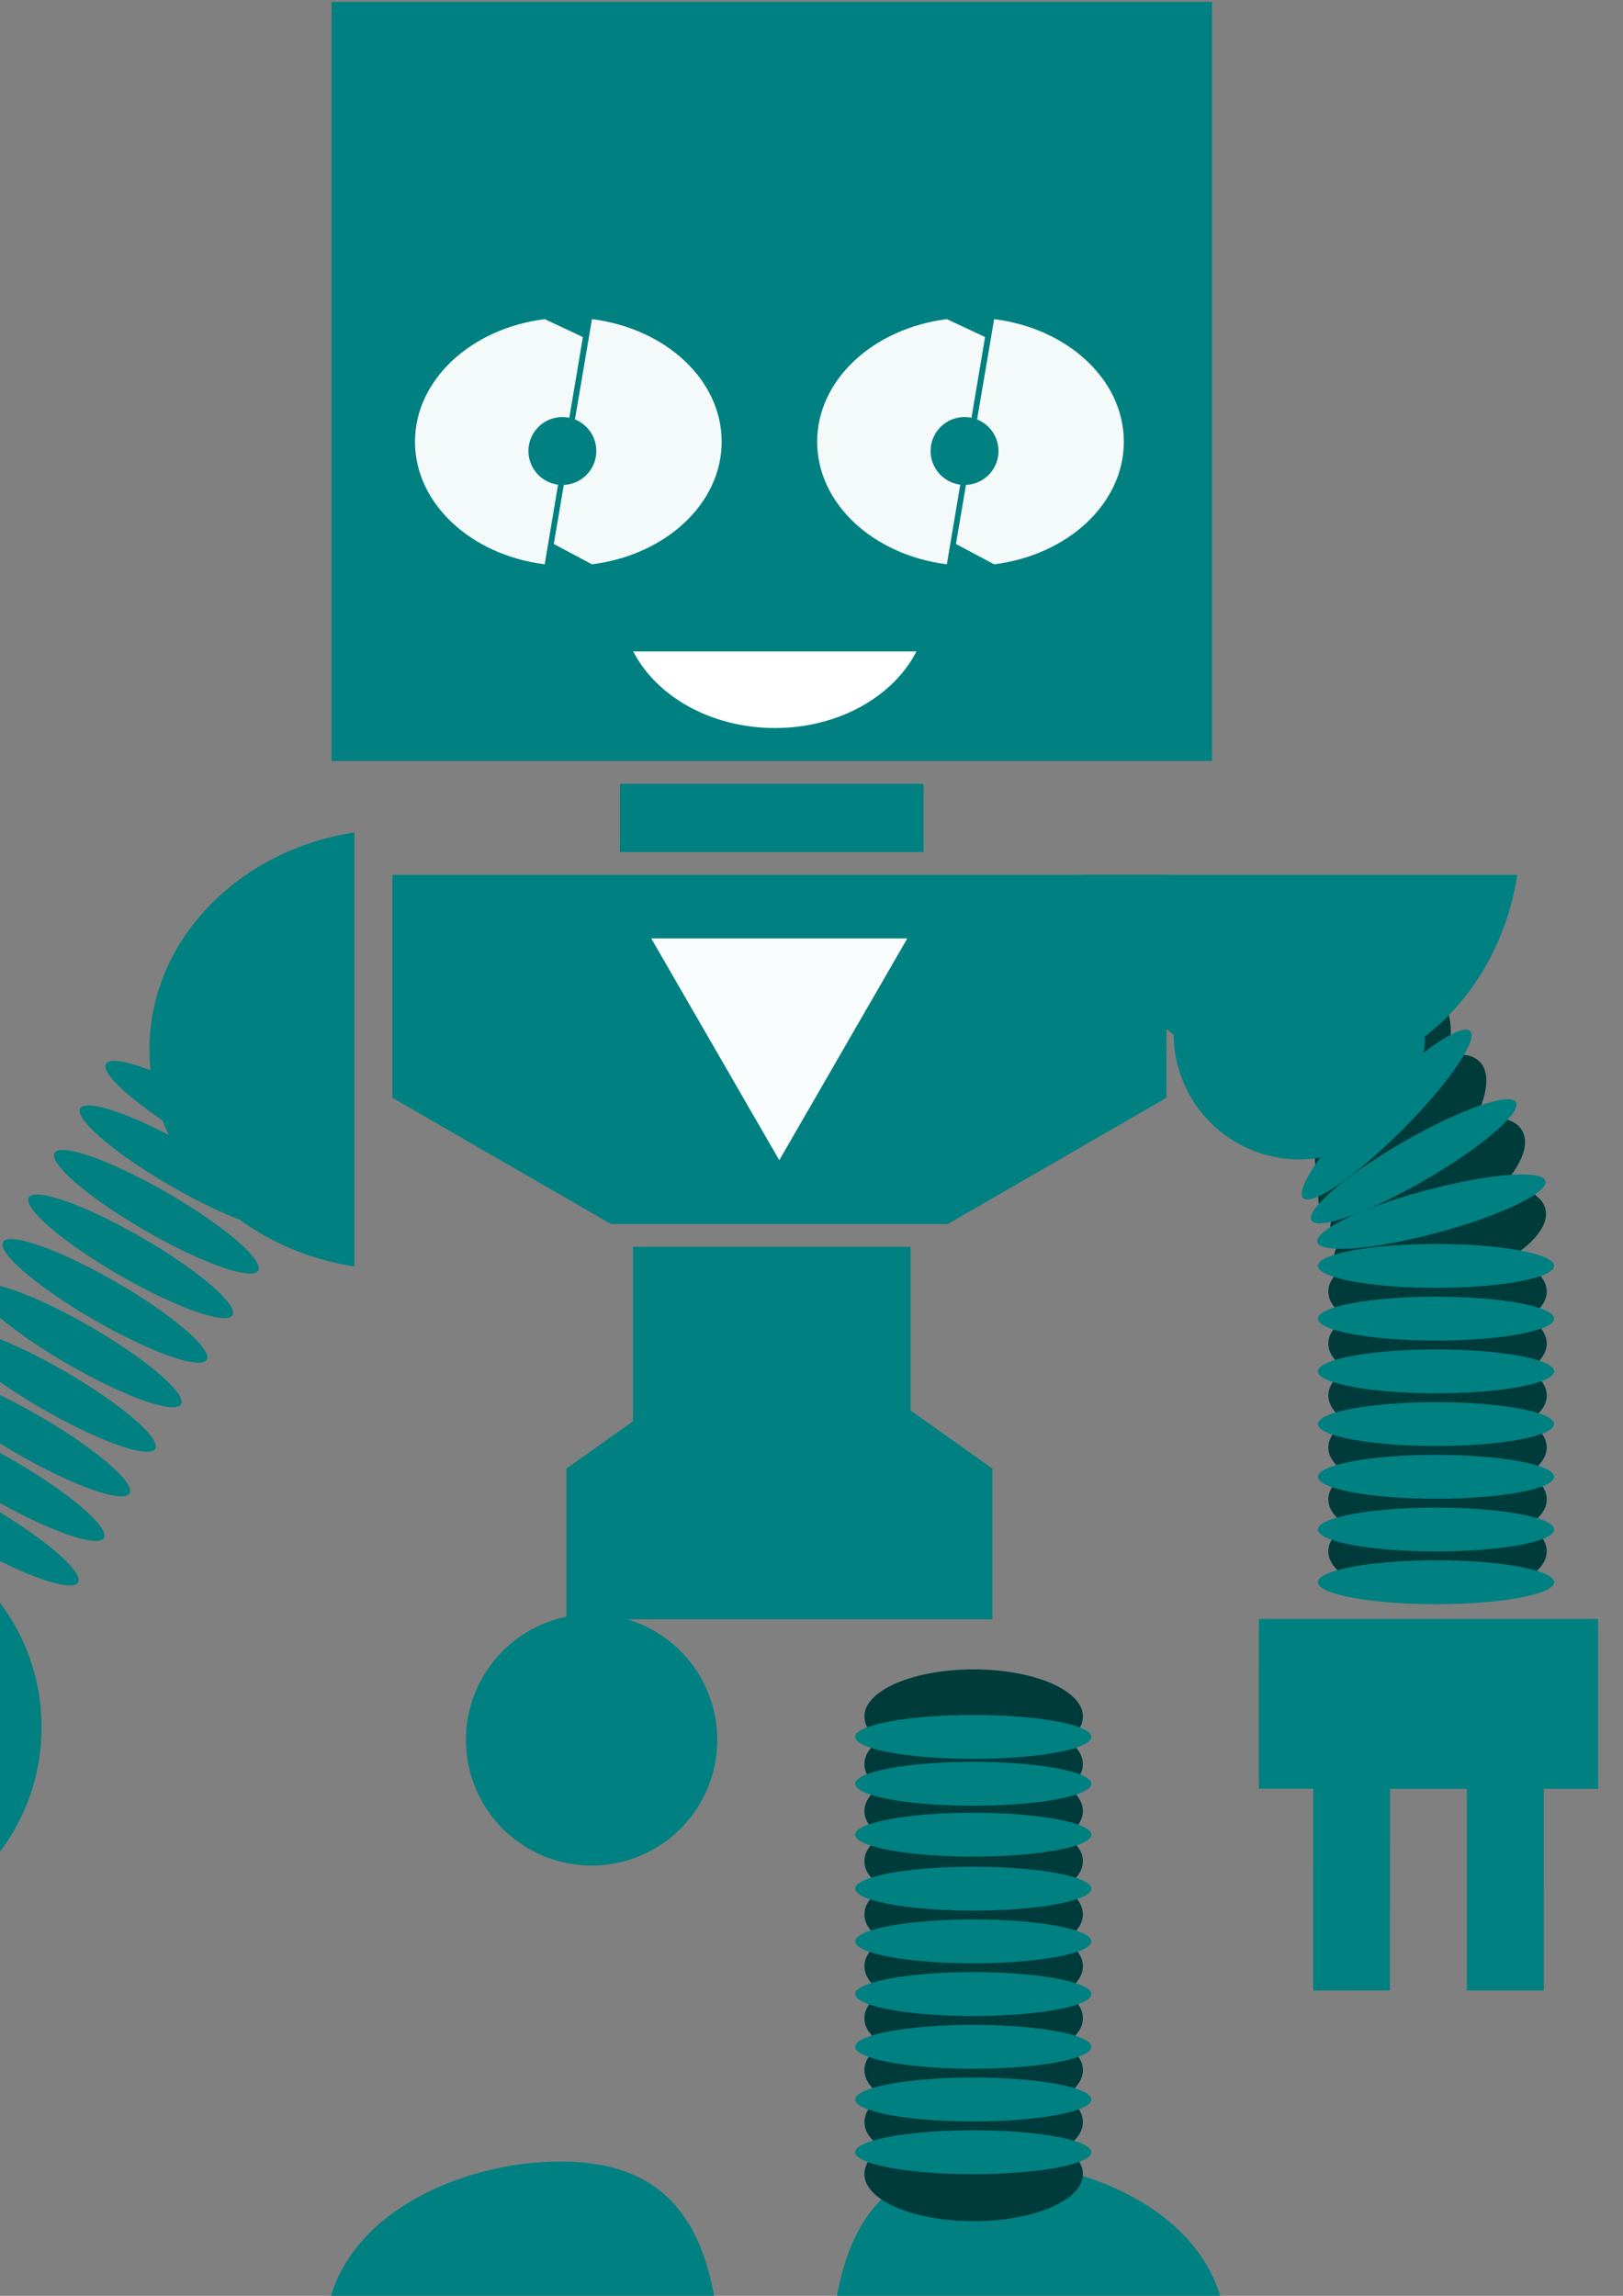 <?xml version="1.0" encoding="UTF-8" standalone="no"?>
<!-- Created with Inkscape (http://www.inkscape.org/) -->

<svg
   xmlns:dc="http://purl.org/dc/elements/1.1/"
   xmlns:cc="http://creativecommons.org/ns#"
   xmlns:rdf="http://www.w3.org/1999/02/22-rdf-syntax-ns#"
   xmlns:svg="http://www.w3.org/2000/svg"
   xmlns="http://www.w3.org/2000/svg"
   xmlns:xlink="http://www.w3.org/1999/xlink"
   xmlns:sodipodi="http://sodipodi.sourceforge.net/DTD/sodipodi-0.dtd"
   xmlns:inkscape="http://www.inkscape.org/namespaces/inkscape"
   width="210mm"
   height="297mm"
   id="svg2"
   version="1.1"
   inkscape:version="0.48.4 r9939"
   sodipodi:docname="robot-dos.svg">
  <rect width="100%" height="100%" fill="#808080" stroke="none"/>
  <defs
     id="defs4">
    <linearGradient
       id="linearGradient4276">
      <stop
         style="stop-color:#ffffff;stop-opacity:1;"
         offset="0"
         id="stop4278" />
      <stop
         style="stop-color:#008b8b;stop-opacity:0;"
         offset="1"
         id="stop4280" />
    </linearGradient>
    <linearGradient
       id="linearGradient4166">
      <stop
         style="stop-color:#005353;stop-opacity:1;"
         offset="0"
         id="stop4168" />
      <stop
         style="stop-color:#008080;stop-opacity:0;"
         offset="1"
         id="stop4170" />
    </linearGradient>
    <inkscape:path-effect
       effect="skeletal"
       id="path-effect3971"
       is_visible="true"
       pattern="m 102.623,-21.574 0,10 10,-5 z"
       copytype="single_stretched"
       prop_scale="1"
       scale_y_rel="false"
       spacing="0"
       normal_offset="0"
       tang_offset="0"
       prop_units="false"
       vertical_pattern="false"
       fuse_tolerance="0" />
    <inkscape:path-effect
       effect="spiro"
       id="path-effect3969"
       is_visible="true" />
    <inkscape:path-effect
       effect="skeletal"
       id="path-effect3965"
       is_visible="true"
       pattern="m 71.137,-18.076 0,10 10,-5 z"
       copytype="single_stretched"
       prop_scale="1"
       scale_y_rel="false"
       spacing="0"
       normal_offset="0"
       tang_offset="0"
       prop_units="false"
       vertical_pattern="false"
       fuse_tolerance="0" />
    <inkscape:path-effect
       effect="spiro"
       id="path-effect3963"
       is_visible="true" />
    <linearGradient
       inkscape:collect="always"
       xlink:href="#linearGradient4166"
       id="linearGradient4272"
       x1="271.512"
       y1="716.916"
       x2="335.473"
       y2="683.258"
       gradientUnits="userSpaceOnUse" />
    <linearGradient
       inkscape:collect="always"
       xlink:href="#linearGradient4166"
       id="linearGradient4348"
       x1="289.962"
       y1="759.383"
       x2="312.928"
       y2="702.203"
       gradientUnits="userSpaceOnUse" />
    <linearGradient
       inkscape:collect="always"
       xlink:href="#linearGradient4166"
       id="linearGradient4426"
       x1="355.226"
       y1="761.794"
       x2="243.129"
       y2="660.819"
       gradientUnits="userSpaceOnUse" />
    <linearGradient
       inkscape:collect="always"
       xlink:href="#linearGradient4276"
       id="linearGradient4474"
       x1="253.954"
       y1="726.359"
       x2="309.107"
       y2="709.392"
       gradientUnits="userSpaceOnUse" />
    <linearGradient
       inkscape:collect="always"
       xlink:href="#linearGradient4276"
       id="linearGradient4510"
       x1="509.618"
       y1="623.211"
       x2="571.425"
       y2="623.211"
       gradientUnits="userSpaceOnUse" />
  </defs>
  <sodipodi:namedview
     id="base"
     pagecolor="#ffffff"
     bordercolor="#666666"
     borderopacity="1.0"
     inkscape:pageopacity="0.0"
     inkscape:pageshadow="2"
     inkscape:zoom="1.3626607"
     inkscape:cx="441.60143"
     inkscape:cy="119.01992"
     inkscape:document-units="px"
     inkscape:current-layer="layer1"
     showgrid="false"
     showguides="true"
     inkscape:guide-bbox="true"
     inkscape:window-width="1313"
     inkscape:window-height="744"
     inkscape:window-x="53"
     inkscape:window-y="24"
     inkscape:window-maximized="1"
     showborder="false" />
  <g
     inkscape:label="Capa 1"
     inkscape:groupmode="layer"
     id="layer1">
    <g
       id="g4724"
       transform="translate(469.669,60.176)">
      <path
         transform="matrix(-1.94,1.12,0.385,0.667,964.523,-289.923)"
         d="m 328.935,748.41 c 0,7.665 -11.496,13.879 -25.676,13.879 -14.181,0 -25.676,-6.214 -25.676,-13.879 0,-7.665 11.496,-13.879 25.676,-13.879 14.181,0 25.676,6.214 25.676,13.879 z"
         sodipodi:ry="13.8791"
         sodipodi:rx="25.676334"
         sodipodi:cy="748.40991"
         sodipodi:cx="303.25833"
         id="path3856"
         style="fill:#008080;fill-opacity:1;fill-rule:nonzero;stroke:none"
         sodipodi:type="arc" />
      <path
         sodipodi:type="arc"
         style="fill:#008080;fill-opacity:1;fill-rule:nonzero;stroke:none"
         id="path3858"
         sodipodi:cx="303.25833"
         sodipodi:cy="748.40991"
         sodipodi:rx="25.676334"
         sodipodi:ry="13.8791"
         d="m 328.935,748.41 c 0,7.665 -11.496,13.879 -25.676,13.879 -14.181,0 -25.676,-6.214 -25.676,-13.879 0,-7.665 11.496,-13.879 25.676,-13.879 14.181,0 25.676,6.214 25.676,13.879 z"
         transform="matrix(-1.94,1.12,0.385,0.667,977.101,-268.137)" />
      <path
         transform="matrix(-1.94,1.12,0.385,0.667,989.679,-246.352)"
         d="m 328.935,748.41 c 0,7.665 -11.496,13.879 -25.676,13.879 -14.181,0 -25.676,-6.214 -25.676,-13.879 0,-7.665 11.496,-13.879 25.676,-13.879 14.181,0 25.676,6.214 25.676,13.879 z"
         sodipodi:ry="13.8791"
         sodipodi:rx="25.676334"
         sodipodi:cy="748.40991"
         sodipodi:cx="303.25833"
         id="path3860"
         style="fill:#008080;fill-opacity:1;fill-rule:nonzero;stroke:none"
         sodipodi:type="arc" />
      <path
         sodipodi:type="arc"
         style="fill:#008080;fill-opacity:1;fill-rule:nonzero;stroke:none"
         id="path3862"
         sodipodi:cx="303.25833"
         sodipodi:cy="748.40991"
         sodipodi:rx="25.676334"
         sodipodi:ry="13.8791"
         d="m 328.935,748.41 c 0,7.665 -11.496,13.879 -25.676,13.879 -14.181,0 -25.676,-6.214 -25.676,-13.879 0,-7.665 11.496,-13.879 25.676,-13.879 14.181,0 25.676,6.214 25.676,13.879 z"
         transform="matrix(-1.94,1.12,0.385,0.667,1002.257,-224.566)" />
      <path
         transform="matrix(-1.94,1.12,0.385,0.667,1014.835,-202.78)"
         d="m 328.935,748.41 c 0,7.665 -11.496,13.879 -25.676,13.879 -14.181,0 -25.676,-6.214 -25.676,-13.879 0,-7.665 11.496,-13.879 25.676,-13.879 14.181,0 25.676,6.214 25.676,13.879 z"
         sodipodi:ry="13.8791"
         sodipodi:rx="25.676334"
         sodipodi:cy="748.40991"
         sodipodi:cx="303.25833"
         id="path3864"
         style="fill:#008080;fill-opacity:1;fill-rule:nonzero;stroke:none"
         sodipodi:type="arc" />
      <path
         sodipodi:type="arc"
         style="fill:#008080;fill-opacity:1;fill-rule:nonzero;stroke:none"
         id="path3866"
         sodipodi:cx="303.25833"
         sodipodi:cy="748.40991"
         sodipodi:rx="25.676334"
         sodipodi:ry="13.8791"
         d="m 328.935,748.41 c 0,7.665 -11.496,13.879 -25.676,13.879 -14.181,0 -25.676,-6.214 -25.676,-13.879 0,-7.665 11.496,-13.879 25.676,-13.879 14.181,0 25.676,6.214 25.676,13.879 z"
         transform="matrix(-1.94,1.12,0.385,0.667,1027.413,-180.994)" />
      <path
         transform="matrix(-1.94,1.12,0.385,0.667,1039.991,-159.208)"
         d="m 328.935,748.41 c 0,7.665 -11.496,13.879 -25.676,13.879 -14.181,0 -25.676,-6.214 -25.676,-13.879 0,-7.665 11.496,-13.879 25.676,-13.879 14.181,0 25.676,6.214 25.676,13.879 z"
         sodipodi:ry="13.8791"
         sodipodi:rx="25.676334"
         sodipodi:cy="748.40991"
         sodipodi:cx="303.25833"
         id="path3868"
         style="fill:#008080;fill-opacity:1;fill-rule:nonzero;stroke:none"
         sodipodi:type="arc" />
      <path
         sodipodi:type="arc"
         style="fill:#008080;fill-opacity:1;fill-rule:nonzero;stroke:none"
         id="path3870"
         sodipodi:cx="303.25833"
         sodipodi:cy="748.40991"
         sodipodi:rx="25.676334"
         sodipodi:ry="13.8791"
         d="m 328.935,748.41 c 0,7.665 -11.496,13.879 -25.676,13.879 -14.181,0 -25.676,-6.214 -25.676,-13.879 0,-7.665 11.496,-13.879 25.676,-13.879 14.181,0 25.676,6.214 25.676,13.879 z"
         transform="matrix(-1.94,1.12,0.385,0.667,1052.57,-137.422)" />
      <path
         transform="matrix(-1.94,1.12,0.385,0.667,1065.148,-115.636)"
         d="m 328.935,748.41 c 0,7.665 -11.496,13.879 -25.676,13.879 -14.181,0 -25.676,-6.214 -25.676,-13.879 0,-7.665 11.496,-13.879 25.676,-13.879 14.181,0 25.676,6.214 25.676,13.879 z"
         sodipodi:ry="13.8791"
         sodipodi:rx="25.676334"
         sodipodi:cy="748.40991"
         sodipodi:cx="303.25833"
         id="path3872"
         style="fill:#008080;fill-opacity:1;fill-rule:nonzero;stroke:none"
         sodipodi:type="arc" />
      <path
         sodipodi:type="arc"
         style="fill:#008080;fill-opacity:1;fill-rule:nonzero;stroke:none"
         id="path3874"
         sodipodi:cx="303.25833"
         sodipodi:cy="748.40991"
         sodipodi:rx="25.676334"
         sodipodi:ry="13.8791"
         d="m 328.935,748.41 c 0,7.665 -11.496,13.879 -25.676,13.879 -14.181,0 -25.676,-6.214 -25.676,-13.879 0,-7.665 11.496,-13.879 25.676,-13.879 14.181,0 25.676,6.214 25.676,13.879 z"
         transform="matrix(-1.94,1.12,0.385,0.667,1077.726,-93.851)" />
    </g>
    <rect
       style="fill:#008080;fill-opacity:1;fill-rule:nonzero;stroke:none"
       id="rect2985"
       width="430.541"
       height="371.156"
       x="162.139"
       y="0.934" />
    <path
       style="fill:#ffffff;fill-opacity:1;fill-rule:nonzero;stroke:none"
       d="m 378.965,355.957 c -31.246,0 -58.015,-15.461 -69.279,-37.439 l 138.474,0 c -11.264,21.978 -37.95,37.439 -69.195,37.439 z"
       id="path3952"
       inkscape:connector-curvature="0" />
    <rect
       style="fill:#008080;fill-opacity:1;fill-rule:nonzero;stroke:none"
       id="rect3759"
       width="148.462"
       height="33.404"
       x="303.179"
       y="383.225" />
    <path
       style="fill:#008080;fill-opacity:1;fill-rule:nonzero;stroke:none"
       d="M 191.875 427.75 L 191.875 536.75 L 246.094 568.062 L 298.844 598.5 L 463.469 598.5 L 516.219 568.062 L 570.438 536.75 L 570.438 427.75 L 191.875 427.75 z "
       id="rect3761" />
    <path
       style="fill:#008080;fill-opacity:1;fill-rule:nonzero;stroke:none"
       d="m 309.546,609.63 135.727,0 0,107.635 -135.727,0 z"
       id="rect3763"
       inkscape:connector-curvature="0" />
    <path
       style="fill:#008080;fill-opacity:1;fill-rule:nonzero;stroke:none"
       d="m 173.299,407.036 c -56.91,8.645 -100.199,52.888 -100.199,106.133 0,53.245 43.289,97.404 100.199,106.049 l 0,-212.182 z"
       id="path3769"
       inkscape:connector-curvature="0" />
    <path
       transform="matrix(1.94,1.12,-0.385,0.667,-198.569,-289.923)"
       d="m 328.935,748.41 a 25.676,13.879 0 1 1 -51.353,0 25.676,13.879 0 1 1 51.353,0 z"
       sodipodi:ry="13.8791"
       sodipodi:rx="25.676334"
       sodipodi:cy="748.40991"
       sodipodi:cx="303.25833"
       id="path3834"
       style="fill:#008080;fill-opacity:1;fill-rule:nonzero;stroke:none"
       sodipodi:type="arc" />
    <path
       sodipodi:type="arc"
       style="fill:#008080;fill-opacity:1;fill-rule:nonzero;stroke:none"
       id="path3836"
       sodipodi:cx="303.25833"
       sodipodi:cy="748.40991"
       sodipodi:rx="25.676334"
       sodipodi:ry="13.8791"
       d="m 328.935,748.41 a 25.676,13.879 0 1 1 -51.353,0 25.676,13.879 0 1 1 51.353,0 z"
       transform="matrix(1.94,1.12,-0.385,0.667,-211.147,-268.137)" />
    <path
       transform="matrix(1.94,1.12,-0.385,0.667,-223.725,-246.352)"
       d="m 328.935,748.41 a 25.676,13.879 0 1 1 -51.353,0 25.676,13.879 0 1 1 51.353,0 z"
       sodipodi:ry="13.8791"
       sodipodi:rx="25.676334"
       sodipodi:cy="748.40991"
       sodipodi:cx="303.25833"
       id="path3838"
       style="fill:#008080;fill-opacity:1;fill-rule:nonzero;stroke:none"
       sodipodi:type="arc" />
    <path
       sodipodi:type="arc"
       style="fill:#008080;fill-opacity:1;fill-rule:nonzero;stroke:none"
       id="path3840"
       sodipodi:cx="303.25833"
       sodipodi:cy="748.40991"
       sodipodi:rx="25.676334"
       sodipodi:ry="13.8791"
       d="m 328.935,748.41 a 25.676,13.879 0 1 1 -51.353,0 25.676,13.879 0 1 1 51.353,0 z"
       transform="matrix(1.94,1.12,-0.385,0.667,-236.303,-224.566)" />
    <path
       transform="matrix(1.94,1.12,-0.385,0.667,-248.881,-202.78)"
       d="m 328.935,748.41 a 25.676,13.879 0 1 1 -51.353,0 25.676,13.879 0 1 1 51.353,0 z"
       sodipodi:ry="13.8791"
       sodipodi:rx="25.676334"
       sodipodi:cy="748.40991"
       sodipodi:cx="303.25833"
       id="path3842"
       style="fill:#008080;fill-opacity:1;fill-rule:nonzero;stroke:none"
       sodipodi:type="arc" />
    <path
       sodipodi:type="arc"
       style="fill:#008080;fill-opacity:1;fill-rule:nonzero;stroke:none"
       id="path3844"
       sodipodi:cx="303.25833"
       sodipodi:cy="748.40991"
       sodipodi:rx="25.676334"
       sodipodi:ry="13.8791"
       d="m 328.935,748.41 a 25.676,13.879 0 1 1 -51.353,0 25.676,13.879 0 1 1 51.353,0 z"
       transform="matrix(1.94,1.12,-0.385,0.667,-261.459,-180.994)" />
    <path
       transform="matrix(1.94,1.12,-0.385,0.667,-274.037,-159.208)"
       d="m 328.935,748.41 a 25.676,13.879 0 1 1 -51.353,0 25.676,13.879 0 1 1 51.353,0 z"
       sodipodi:ry="13.8791"
       sodipodi:rx="25.676334"
       sodipodi:cy="748.40991"
       sodipodi:cx="303.25833"
       id="path3846"
       style="fill:#008080;fill-opacity:1;fill-rule:nonzero;stroke:none"
       sodipodi:type="arc" />
    <path
       sodipodi:type="arc"
       style="fill:#008080;fill-opacity:1;fill-rule:nonzero;stroke:none"
       id="path3848"
       sodipodi:cx="303.25833"
       sodipodi:cy="748.40991"
       sodipodi:rx="25.676334"
       sodipodi:ry="13.8791"
       d="m 328.935,748.41 a 25.676,13.879 0 1 1 -51.353,0 25.676,13.879 0 1 1 51.353,0 z"
       transform="matrix(1.94,1.12,-0.385,0.667,-286.615,-137.422)" />
    <path
       transform="matrix(1.94,1.12,-0.385,0.667,-299.193,-115.636)"
       d="m 328.935,748.41 a 25.676,13.879 0 1 1 -51.353,0 25.676,13.879 0 1 1 51.353,0 z"
       sodipodi:ry="13.8791"
       sodipodi:rx="25.676334"
       sodipodi:cy="748.40991"
       sodipodi:cx="303.25833"
       id="path3850"
       style="fill:#008080;fill-opacity:1;fill-rule:nonzero;stroke:none"
       sodipodi:type="arc" />
    <path
       sodipodi:type="arc"
       style="fill:#008080;fill-opacity:1;fill-rule:nonzero;stroke:none"
       id="path3852"
       sodipodi:cx="303.25833"
       sodipodi:cy="748.40991"
       sodipodi:rx="25.676334"
       sodipodi:ry="13.8791"
       d="m 328.935,748.41 a 25.676,13.879 0 1 1 -51.353,0 25.676,13.879 0 1 1 51.353,0 z"
       transform="matrix(1.94,1.12,-0.385,0.667,-311.771,-93.851)" />
    <path
       style="fill:#008080;fill-opacity:1;fill-rule:nonzero;stroke:none"
       d="m 273.977,1056.854 c -49.119,0 -108.376,26.66 -114.43,76.873 l 191.373,0 c -6.056,-50.21 -27.825,-76.873 -76.943,-76.873 z"
       id="path3876"
       inkscape:connector-curvature="0"
       sodipodi:nodetypes="sccs" />
    <path
       sodipodi:nodetypes="sccs"
       inkscape:connector-curvature="0"
       id="path3923"
       d="m 484.571,1056.854 c 49.119,0 108.376,26.66 114.431,76.873 l -191.373,0 c 6.056,-50.21 27.826,-76.873 76.943,-76.873 z"
       style="fill:#008080;fill-opacity:1;fill-rule:nonzero;stroke:none" />
    <path
       style="fill:#008080;fill-opacity:1;fill-rule:nonzero;stroke:none"
       d="m -81.048,743.172 c -55.976,0 -101.369,45.393 -101.369,101.369 0,26.324 10.034,50.273 26.491,68.276 l 20.224,-35.099 c -5.873,-9.666 -9.276,-21.04 -9.276,-33.177 0,-35.308 28.622,-63.93 63.93,-63.93 35.308,0 63.93,28.622 63.93,63.93 0,35.308 -28.622,63.93 -63.93,63.93 -1.302,0 -2.561,-0.09 -3.844,-0.167 l -19.973,34.681 c 7.647,1.841 15.605,2.841 23.817,2.841 55.976,0 101.369,-45.309 101.369,-101.286 0,-55.976 -45.393,-101.369 -101.369,-101.369 z"
       id="path3925"
       inkscape:connector-curvature="0" />
    <path
       style="fill:#008080;fill-opacity:1;fill-rule:nonzero;stroke:none"
       d="m 221.957,-93.165 c -14.538,0 -26.357,4.015 -26.612,9.037 -0.003,0.055 0,0.111 0,0.166 l 0,80.614 53.225,0 0,-80.614 c 0,-0.058 -0.052,-0.109 -0.056,-0.166 -0.266,-5.019 -12.026,-9.037 -26.557,-9.037 z"
       id="rect4152"
       inkscape:connector-curvature="0" />
    <path
       sodipodi:type="star"
       style="opacity:0.98;fill:#ffffff;fill-opacity:1;fill-rule:nonzero;stroke:none"
       id="path4532"
       sodipodi:sides="3"
       sodipodi:cx="359.68497"
       sodipodi:cy="453.32083"
       sodipodi:r1="40.749004"
       sodipodi:r2="20.374502"
       sodipodi:arg1="-0.52359878"
       sodipodi:arg2="0.52359878"
       inkscape:flatsided="false"
       inkscape:rounded="0"
       inkscape:randomized="0"
       d="m 394.975,432.946 -17.645,30.562 -17.645,30.562 -17.645,-30.562 -17.645,-30.562 35.29,0 z"
       inkscape:transform-center-y="18.073859"
       transform="matrix(1.774,0,0,1.774,-256.987,-309.209)" />
    <g
       id="g4912"
       transform="translate(0,-22.016)">
      <path
         sodipodi:nodetypes="csccccccsc"
         style="opacity:0.955;fill:#ffffff;fill-opacity:1;fill-rule:nonzero;stroke:none"
         d="m 463.046,178.06 c -35.909,4.503 -63.426,29.627 -63.426,59.933 0,30.306 27.518,55.43 63.426,59.933 l 18.681,-111.117 z m 23.12,0 -18.681,109.938 18.681,9.929 c 35.935,-4.486 63.426,-29.613 63.426,-59.933 0,-30.321 -27.491,-55.448 -63.426,-59.933 z"
         id="path3949"
         inkscape:connector-curvature="0" />
      <path
         transform="translate(-2.3512334e-8,5.383)"
         d="m 488.3,237.145 c 0,9.171 -7.434,16.605 -16.605,16.605 -9.171,0 -16.605,-7.434 -16.605,-16.605 0,-9.171 7.434,-16.605 16.605,-16.605 9.171,0 16.605,7.434 16.605,16.605 z"
         sodipodi:ry="16.60532"
         sodipodi:rx="16.60532"
         sodipodi:cy="237.14474"
         sodipodi:cx="471.69489"
         id="path3951"
         style="fill:#008080;fill-opacity:1;stroke:none"
         sodipodi:type="arc" />
    </g>
    <g
       id="g4874"
       transform="matrix(1.004,0,0,1.004,-10.904,17.107)">
      <path
         inkscape:connector-curvature="0"
         id="rect3933"
         d="m 789.259,771.423 -165.231,-0.007 -0.017,82.639 26.503,10e-4 -0.011,98.264 37.41,-0.04 0.032,-98.188 37.383,0.008 0.017,98.216 37.458,-0.012 -0.017,-98.216 26.503,10e-4 -0.031,-82.667 z"
         style="fill:#008080;fill-opacity:1;fill-rule:nonzero;stroke:none" />
      <g
         id="g4851">
        <path
           transform="matrix(0.674,-1.168,0.866,0.5,-275.127,1524.313)"
           d="m 1043.022,326.917 c 0,12.61 -17.657,22.832 -39.438,22.832 -21.781,0 -39.438,-10.222 -39.438,-22.832 0,-12.61 17.657,-22.832 39.438,-22.832 21.781,0 39.438,10.222 39.438,22.832 z"
           sodipodi:ry="22.832315"
           sodipodi:rx="39.437637"
           sodipodi:cy="326.91727"
           sodipodi:cx="1003.584"
           id="path4829"
           style="fill:#003b3b;fill-opacity:1;stroke:none"
           sodipodi:type="arc" />
        <path
           sodipodi:type="arc"
           style="fill:#003b3b;fill-opacity:1;stroke:none"
           id="path4768"
           sodipodi:cx="1003.584"
           sodipodi:cy="326.91727"
           sodipodi:rx="39.437637"
           sodipodi:ry="22.832315"
           d="m 1043.022,326.917 c 0,12.61 -17.657,22.832 -39.438,22.832 -21.781,0 -39.438,-10.222 -39.438,-22.832 0,-12.61 17.657,-22.832 39.438,-22.832 21.781,0 39.438,10.222 39.438,22.832 z"
           transform="matrix(0.954,-0.954,0.707,0.707,-494.675,1263.82)" />
        <path
           transform="matrix(1.168,-0.674,0.5,0.866,-629.419,953.452)"
           d="m 1043.022,326.917 c 0,12.61 -17.657,22.832 -39.438,22.832 -21.781,0 -39.438,-10.222 -39.438,-22.832 0,-12.61 17.657,-22.832 39.438,-22.832 21.781,0 39.438,10.222 39.438,22.832 z"
           sodipodi:ry="22.832315"
           sodipodi:rx="39.437637"
           sodipodi:cy="326.91727"
           sodipodi:cx="1003.584"
           id="path4770"
           style="fill:#003b3b;fill-opacity:1;stroke:none"
           sodipodi:type="arc" />
        <path
           sodipodi:type="arc"
           style="fill:#003b3b;fill-opacity:1;stroke:none"
           id="path4772"
           sodipodi:cx="1003.584"
           sodipodi:cy="326.91727"
           sodipodi:rx="39.437637"
           sodipodi:ry="22.832315"
           d="m 1043.022,326.917 c 0,12.61 -17.657,22.832 -39.438,22.832 -21.781,0 -39.438,-10.222 -39.438,-22.832 0,-12.61 17.657,-22.832 39.438,-22.832 21.781,0 39.438,10.222 39.438,22.832 z"
           transform="matrix(1.303,-0.349,0.259,0.966,-680.175,619.72)" />
        <path
           transform="matrix(1.349,0,0,1,-642.773,285.05)"
           d="m 1043.022,326.917 c 0,12.61 -17.657,22.832 -39.438,22.832 -21.781,0 -39.438,-10.222 -39.438,-22.832 0,-12.61 17.657,-22.832 39.438,-22.832 21.781,0 39.438,10.222 39.438,22.832 z"
           sodipodi:ry="22.832315"
           sodipodi:rx="39.437637"
           sodipodi:cy="326.91727"
           sodipodi:cx="1003.584"
           id="path4774"
           style="fill:#003b3b;fill-opacity:1;stroke:none"
           sodipodi:type="arc" />
        <path
           sodipodi:type="arc"
           style="fill:#003b3b;fill-opacity:1;stroke:none"
           id="path4776"
           sodipodi:cx="1003.584"
           sodipodi:cy="326.91727"
           sodipodi:rx="39.437637"
           sodipodi:ry="22.832315"
           d="m 1043.022,326.917 c 0,12.61 -17.657,22.832 -39.438,22.832 -21.781,0 -39.438,-10.222 -39.438,-22.832 0,-12.61 17.657,-22.832 39.438,-22.832 21.781,0 39.438,10.222 39.438,22.832 z"
           transform="matrix(1.349,0,0,1,-642.773,310.347)" />
        <path
           transform="matrix(1.349,0,0,1,-642.773,335.644)"
           d="m 1043.022,326.917 c 0,12.61 -17.657,22.832 -39.438,22.832 -21.781,0 -39.438,-10.222 -39.438,-22.832 0,-12.61 17.657,-22.832 39.438,-22.832 21.781,0 39.438,10.222 39.438,22.832 z"
           sodipodi:ry="22.832315"
           sodipodi:rx="39.437637"
           sodipodi:cy="326.91727"
           sodipodi:cx="1003.584"
           id="path4778"
           style="fill:#003b3b;fill-opacity:1;stroke:none"
           sodipodi:type="arc" />
        <path
           sodipodi:type="arc"
           style="fill:#003b3b;fill-opacity:1;stroke:none"
           id="path4780"
           sodipodi:cx="1003.584"
           sodipodi:cy="326.91727"
           sodipodi:rx="39.437637"
           sodipodi:ry="22.832315"
           d="m 1043.022,326.917 c 0,12.61 -17.657,22.832 -39.438,22.832 -21.781,0 -39.438,-10.222 -39.438,-22.832 0,-12.61 17.657,-22.832 39.438,-22.832 21.781,0 39.438,10.222 39.438,22.832 z"
           transform="matrix(1.349,0,0,1,-642.773,360.941)" />
        <path
           transform="matrix(1.349,0,0,1,-642.773,386.238)"
           d="m 1043.022,326.917 c 0,12.61 -17.657,22.832 -39.438,22.832 -21.781,0 -39.438,-10.222 -39.438,-22.832 0,-12.61 17.657,-22.832 39.438,-22.832 21.781,0 39.438,10.222 39.438,22.832 z"
           sodipodi:ry="22.832315"
           sodipodi:rx="39.437637"
           sodipodi:cy="326.91727"
           sodipodi:cx="1003.584"
           id="path4782"
           style="fill:#003b3b;fill-opacity:1;stroke:none"
           sodipodi:type="arc" />
        <path
           sodipodi:type="arc"
           style="fill:#003b3b;fill-opacity:1;stroke:none"
           id="path4784"
           sodipodi:cx="1003.584"
           sodipodi:cy="326.91727"
           sodipodi:rx="39.437637"
           sodipodi:ry="22.832315"
           d="m 1043.022,326.917 c 0,12.61 -17.657,22.832 -39.438,22.832 -21.781,0 -39.438,-10.222 -39.438,-22.832 0,-12.61 17.657,-22.832 39.438,-22.832 21.781,0 39.438,10.222 39.438,22.832 z"
           transform="matrix(1.349,0,0,1,-642.773,411.535)" />
        <path
           transform="matrix(-1.584,1.584,0.544,0.544,759.504,-361.746)"
           d="m 328.935,748.41 c 0,7.665 -11.496,13.879 -25.676,13.879 -14.181,0 -25.676,-6.214 -25.676,-13.879 0,-7.665 11.496,-13.879 25.676,-13.879 14.181,0 25.676,6.214 25.676,13.879 z"
           sodipodi:ry="13.8791"
           sodipodi:rx="25.676334"
           sodipodi:cy="748.40991"
           sodipodi:cx="303.25833"
           id="path4738"
           style="fill:#008080;fill-opacity:1;fill-rule:nonzero;stroke:none"
           sodipodi:type="arc" />
        <path
           sodipodi:type="arc"
           style="fill:#008080;fill-opacity:1;fill-rule:nonzero;stroke:none"
           id="path4740"
           sodipodi:cx="303.25833"
           sodipodi:cy="748.40991"
           sodipodi:rx="25.676334"
           sodipodi:ry="13.8791"
           d="m 328.935,748.41 c 0,7.665 -11.496,13.879 -25.676,13.879 -14.181,0 -25.676,-6.214 -25.676,-13.879 0,-7.665 11.496,-13.879 25.676,-13.879 14.181,0 25.676,6.214 25.676,13.879 z"
           transform="matrix(-1.94,1.12,0.385,0.667,999.631,-290.339)" />
        <path
           transform="matrix(-2.164,0.58,0.199,0.744,1215.381,-159.695)"
           d="m 328.935,748.41 c 0,7.665 -11.496,13.879 -25.676,13.879 -14.181,0 -25.676,-6.214 -25.676,-13.879 0,-7.665 11.496,-13.879 25.676,-13.879 14.181,0 25.676,6.214 25.676,13.879 z"
           sodipodi:ry="13.8791"
           sodipodi:rx="25.676334"
           sodipodi:cy="748.40991"
           sodipodi:cx="303.25833"
           id="path4742"
           style="fill:#008080;fill-opacity:1;fill-rule:nonzero;stroke:none"
           sodipodi:type="arc" />
        <path
           sodipodi:type="arc"
           style="fill:#008080;fill-opacity:1;fill-rule:nonzero;stroke:none"
           id="path4744"
           sodipodi:cx="303.25833"
           sodipodi:cy="748.40991"
           sodipodi:rx="25.676334"
           sodipodi:ry="13.8791"
           d="m 328.935,748.41 c 0,7.665 -11.496,13.879 -25.676,13.879 -14.181,0 -25.676,-6.214 -25.676,-13.879 0,-7.665 11.496,-13.879 25.676,-13.879 14.181,0 25.676,6.214 25.676,13.879 z"
           transform="matrix(-2.241,-1.918198e-8,0,0.77,1389.921,23.176)" />
        <path
           transform="matrix(-2.241,-1.918198e-8,0,0.77,1389.921,48.852)"
           d="m 328.935,748.41 c 0,7.665 -11.496,13.879 -25.676,13.879 -14.181,0 -25.676,-6.214 -25.676,-13.879 0,-7.665 11.496,-13.879 25.676,-13.879 14.181,0 25.676,6.214 25.676,13.879 z"
           sodipodi:ry="13.8791"
           sodipodi:rx="25.676334"
           sodipodi:cy="748.40991"
           sodipodi:cx="303.25833"
           id="path4746"
           style="fill:#008080;fill-opacity:1;fill-rule:nonzero;stroke:none"
           sodipodi:type="arc" />
        <path
           sodipodi:type="arc"
           style="fill:#008080;fill-opacity:1;fill-rule:nonzero;stroke:none"
           id="path4748"
           sodipodi:cx="303.25833"
           sodipodi:cy="748.40991"
           sodipodi:rx="25.676334"
           sodipodi:ry="13.8791"
           d="m 328.935,748.41 c 0,7.665 -11.496,13.879 -25.676,13.879 -14.181,0 -25.676,-6.214 -25.676,-13.879 0,-7.665 11.496,-13.879 25.676,-13.879 14.181,0 25.676,6.214 25.676,13.879 z"
           transform="matrix(-2.241,-1.918198e-8,0,0.77,1389.921,74.527)" />
        <path
           transform="matrix(-2.241,-1.918198e-8,0,0.77,1389.921,100.202)"
           d="m 328.935,748.41 c 0,7.665 -11.496,13.879 -25.676,13.879 -14.181,0 -25.676,-6.214 -25.676,-13.879 0,-7.665 11.496,-13.879 25.676,-13.879 14.181,0 25.676,6.214 25.676,13.879 z"
           sodipodi:ry="13.8791"
           sodipodi:rx="25.676334"
           sodipodi:cy="748.40991"
           sodipodi:cx="303.25833"
           id="path4750"
           style="fill:#008080;fill-opacity:1;fill-rule:nonzero;stroke:none"
           sodipodi:type="arc" />
        <path
           sodipodi:type="arc"
           style="fill:#008080;fill-opacity:1;fill-rule:nonzero;stroke:none"
           id="path4752"
           sodipodi:cx="303.25833"
           sodipodi:cy="748.40991"
           sodipodi:rx="25.676334"
           sodipodi:ry="13.8791"
           d="m 328.935,748.41 c 0,7.665 -11.496,13.879 -25.676,13.879 -14.181,0 -25.676,-6.214 -25.676,-13.879 0,-7.665 11.496,-13.879 25.676,-13.879 14.181,0 25.676,6.214 25.676,13.879 z"
           transform="matrix(-2.241,-1.918198e-8,0,0.77,1389.921,125.877)" />
        <path
           transform="matrix(-2.241,-1.918198e-8,0,0.77,1389.921,151.552)"
           d="m 328.935,748.41 c 0,7.665 -11.496,13.879 -25.676,13.879 -14.181,0 -25.676,-6.214 -25.676,-13.879 0,-7.665 11.496,-13.879 25.676,-13.879 14.181,0 25.676,6.214 25.676,13.879 z"
           sodipodi:ry="13.8791"
           sodipodi:rx="25.676334"
           sodipodi:cy="748.40991"
           sodipodi:cx="303.25833"
           id="path4754"
           style="fill:#008080;fill-opacity:1;fill-rule:nonzero;stroke:none"
           sodipodi:type="arc" />
        <path
           sodipodi:type="arc"
           style="fill:#008080;fill-opacity:1;fill-rule:nonzero;stroke:none"
           id="path4756"
           sodipodi:cx="303.25833"
           sodipodi:cy="748.40991"
           sodipodi:rx="25.676334"
           sodipodi:ry="13.8791"
           d="m 328.935,748.41 c 0,7.665 -11.496,13.879 -25.676,13.879 -14.181,0 -25.676,-6.214 -25.676,-13.879 0,-7.665 11.496,-13.879 25.676,-13.879 14.181,0 25.676,6.214 25.676,13.879 z"
           transform="matrix(-2.241,-1.918198e-8,0,0.77,1389.921,177.227)" />
        <path
           sodipodi:type="arc"
           style="fill:#008080;fill-opacity:1;stroke:none"
           id="path4827"
           sodipodi:cx="654.87231"
           sodipodi:cy="492.45154"
           sodipodi:rx="42.032215"
           sodipodi:ry="42.032215"
           d="m 696.905,492.452 c 0,23.214 -18.818,42.032 -42.032,42.032 -23.214,0 -42.032,-18.818 -42.032,-42.032 0,-23.214 18.818,-42.032 42.032,-42.032 23.214,0 42.032,18.818 42.032,42.032 z"
           transform="matrix(1.457,0,0,1.457,-310.382,-231.142)" />
      </g>
    </g>
    <path
       inkscape:connector-curvature="0"
       id="path4905"
       d="m 529.798,427.741 c 8.645,56.91 52.888,100.199 106.133,100.199 53.245,0 97.404,-43.289 106.049,-100.199 l -212.182,0 z"
       style="fill:#008080;fill-opacity:1;fill-rule:nonzero;stroke:none" />
    <path
       id="path4910"
       d="m 277.003,791.744 0,-73.702 29.834,-21.172 29.026,-20.581 90.586,0 29.026,20.581 29.834,21.172 0,73.702 -208.307,0 z"
       style="fill:#008080;fill-opacity:1;fill-rule:nonzero;stroke:none"
       inkscape:connector-curvature="0" />
    <g
       transform="translate(-196.674,-22.016)"
       id="g4916">
      <path
         inkscape:connector-curvature="0"
         id="path4918"
         d="m 463.046,178.06 c -35.909,4.503 -63.426,29.627 -63.426,59.933 0,30.306 27.518,55.43 63.426,59.933 l 18.681,-111.117 z m 23.12,0 -18.681,109.938 18.681,9.929 c 35.935,-4.486 63.426,-29.613 63.426,-59.933 0,-30.321 -27.491,-55.448 -63.426,-59.933 z"
         style="opacity:0.955;fill:#ffffff;fill-opacity:1;fill-rule:nonzero;stroke:none"
         sodipodi:nodetypes="csccccccsc" />
      <path
         sodipodi:type="arc"
         style="fill:#008080;fill-opacity:1;stroke:none"
         id="path4920"
         sodipodi:cx="471.69489"
         sodipodi:cy="237.14474"
         sodipodi:rx="16.60532"
         sodipodi:ry="16.60532"
         d="m 488.3,237.145 c 0,9.171 -7.434,16.605 -16.605,16.605 -9.171,0 -16.605,-7.434 -16.605,-16.605 0,-9.171 7.434,-16.605 16.605,-16.605 9.171,0 16.605,7.434 16.605,16.605 z"
         transform="translate(-2.3512334e-8,5.383)" />
    </g>
    <path
       sodipodi:type="arc"
       style="fill:#003b3b;fill-opacity:1;stroke:none"
       id="path4928"
       sodipodi:cx="1003.584"
       sodipodi:cy="326.91727"
       sodipodi:rx="39.437637"
       sodipodi:ry="22.832315"
       d="m 1043.022,326.917 a 39.438,22.832 0 1 1 -78.875,0 39.438,22.832 0 1 1 78.875,0 z"
       transform="matrix(1.354,-1.0062886e-8,0,1.004,-882.703,511.047)" />
    <path
       transform="matrix(1.354,0,0,1.004,-882.703,534.341)"
       d="m 1043.022,326.917 a 39.438,22.832 0 1 1 -78.875,0 39.438,22.832 0 1 1 78.875,0 z"
       sodipodi:ry="22.832315"
       sodipodi:rx="39.437637"
       sodipodi:cy="326.91727"
       sodipodi:cx="1003.584"
       id="path4930"
       style="fill:#003b3b;fill-opacity:1;stroke:none"
       sodipodi:type="arc" />
    <path
       sodipodi:type="arc"
       style="fill:#003b3b;fill-opacity:1;stroke:none"
       id="path4932"
       sodipodi:cx="1003.584"
       sodipodi:cy="326.91727"
       sodipodi:rx="39.437637"
       sodipodi:ry="22.832315"
       d="m 1043.022,326.917 a 39.438,22.832 0 1 1 -78.875,0 39.438,22.832 0 1 1 78.875,0 z"
       transform="matrix(1.354,1.872314e-8,0,1.004,-882.703,557.274)" />
    <path
       transform="matrix(1.354,0,0,1.004,-882.703,581.775)"
       d="m 1043.022,326.917 a 39.438,22.832 0 1 1 -78.875,0 39.438,22.832 0 1 1 78.875,0 z"
       sodipodi:ry="22.832315"
       sodipodi:rx="39.437637"
       sodipodi:cy="326.91727"
       sodipodi:cx="1003.584"
       id="path4934"
       style="fill:#003b3b;fill-opacity:1;stroke:none"
       sodipodi:type="arc" />
    <path
       sodipodi:type="arc"
       style="fill:#003b3b;fill-opacity:1;stroke:none"
       id="path4936"
       sodipodi:cx="1003.584"
       sodipodi:cy="326.91727"
       sodipodi:rx="39.437637"
       sodipodi:ry="22.832315"
       d="m 1043.022,326.917 a 39.438,22.832 0 1 1 -78.875,0 39.438,22.832 0 1 1 78.875,0 z"
       transform="matrix(1.354,0,0,1.004,-882.703,607.789)" />
    <path
       transform="matrix(1.354,0,0,1.004,-882.703,633.182)"
       d="m 1043.022,326.917 a 39.438,22.832 0 1 1 -78.875,0 39.438,22.832 0 1 1 78.875,0 z"
       sodipodi:ry="22.832315"
       sodipodi:rx="39.437637"
       sodipodi:cy="326.91727"
       sodipodi:cx="1003.584"
       id="path4938"
       style="fill:#003b3b;fill-opacity:1;stroke:none"
       sodipodi:type="arc" />
    <path
       sodipodi:type="arc"
       style="fill:#003b3b;fill-opacity:1;stroke:none"
       id="path4940"
       sodipodi:cx="1003.584"
       sodipodi:cy="326.91727"
       sodipodi:rx="39.437637"
       sodipodi:ry="22.832315"
       d="m 1043.022,326.917 a 39.438,22.832 0 1 1 -78.875,0 39.438,22.832 0 1 1 78.875,0 z"
       transform="matrix(1.354,0,0,1.004,-882.703,658.575)" />
    <path
       transform="matrix(1.354,0,0,1.004,-882.703,683.968)"
       d="m 1043.022,326.917 a 39.438,22.832 0 1 1 -78.875,0 39.438,22.832 0 1 1 78.875,0 z"
       sodipodi:ry="22.832315"
       sodipodi:rx="39.437637"
       sodipodi:cy="326.91727"
       sodipodi:cx="1003.584"
       id="path4942"
       style="fill:#003b3b;fill-opacity:1;stroke:none"
       sodipodi:type="arc" />
    <path
       sodipodi:type="arc"
       style="fill:#003b3b;fill-opacity:1;stroke:none"
       id="path4944"
       sodipodi:cx="1003.584"
       sodipodi:cy="326.91727"
       sodipodi:rx="39.437637"
       sodipodi:ry="22.832315"
       d="m 1043.022,326.917 a 39.438,22.832 0 1 1 -78.875,0 39.438,22.832 0 1 1 78.875,0 z"
       transform="matrix(1.354,0,0,1.004,-882.703,709.361)" />
    <path
       transform="matrix(1.354,0,0,1.004,-882.703,734.754)"
       d="m 1043.022,326.917 a 39.438,22.832 0 1 1 -78.875,0 39.438,22.832 0 1 1 78.875,0 z"
       sodipodi:ry="22.832315"
       sodipodi:rx="39.437637"
       sodipodi:cy="326.91727"
       sodipodi:cx="1003.584"
       id="path4946"
       style="fill:#003b3b;fill-opacity:1;stroke:none"
       sodipodi:type="arc" />
    <path
       sodipodi:type="arc"
       style="fill:#008080;fill-opacity:1;fill-rule:nonzero;stroke:none"
       id="path4948"
       sodipodi:cx="303.25833"
       sodipodi:cy="748.40991"
       sodipodi:rx="25.676334"
       sodipodi:ry="13.8791"
       d="m 328.935,748.41 a 25.676,13.879 0 1 1 -51.353,0 25.676,13.879 0 1 1 51.353,0 z"
       transform="matrix(-2.249,-7.0710678e-8,0,0.773,1157.992,270.735)" />
    <path
       transform="matrix(-2.249,-3.6399142e-8,0,0.773,1157.992,293.648)"
       d="m 328.935,748.41 a 25.676,13.879 0 1 1 -51.353,0 25.676,13.879 0 1 1 51.353,0 z"
       sodipodi:ry="13.8791"
       sodipodi:rx="25.676334"
       sodipodi:cy="748.40991"
       sodipodi:cx="303.25833"
       id="path4950"
       style="fill:#008080;fill-opacity:1;fill-rule:nonzero;stroke:none"
       sodipodi:type="arc" />
    <path
       sodipodi:type="arc"
       style="fill:#008080;fill-opacity:1;fill-rule:nonzero;stroke:none"
       id="path4952"
       sodipodi:cx="303.25833"
       sodipodi:cy="748.40991"
       sodipodi:rx="25.676334"
       sodipodi:ry="13.8791"
       d="m 328.935,748.41 a 25.676,13.879 0 1 1 -51.353,0 25.676,13.879 0 1 1 51.353,0 z"
       transform="matrix(-2.249,0,0,0.773,1157.992,318.529)" />
    <path
       transform="matrix(-2.249,-1.9254735e-8,0,0.773,1157.992,344.922)"
       d="m 328.935,748.41 a 25.676,13.879 0 1 1 -51.353,0 25.676,13.879 0 1 1 51.353,0 z"
       sodipodi:ry="13.8791"
       sodipodi:rx="25.676334"
       sodipodi:cy="748.40991"
       sodipodi:cx="303.25833"
       id="path4954"
       style="fill:#008080;fill-opacity:1;fill-rule:nonzero;stroke:none"
       sodipodi:type="arc" />
    <path
       sodipodi:type="arc"
       style="fill:#008080;fill-opacity:1;fill-rule:nonzero;stroke:none"
       id="path4956"
       sodipodi:cx="303.25833"
       sodipodi:cy="748.40991"
       sodipodi:rx="25.676334"
       sodipodi:ry="13.8791"
       d="m 328.935,748.41 a 25.676,13.879 0 1 1 -51.353,0 25.676,13.879 0 1 1 51.353,0 z"
       transform="matrix(-2.249,-1.9254735e-8,0,0.773,1157.992,370.695)" />
    <path
       transform="matrix(-2.249,-1.9254735e-8,0,0.773,1157.992,396.467)"
       d="m 328.935,748.41 a 25.676,13.879 0 1 1 -51.353,0 25.676,13.879 0 1 1 51.353,0 z"
       sodipodi:ry="13.8791"
       sodipodi:rx="25.676334"
       sodipodi:cy="748.40991"
       sodipodi:cx="303.25833"
       id="path4958"
       style="fill:#008080;fill-opacity:1;fill-rule:nonzero;stroke:none"
       sodipodi:type="arc" />
    <path
       sodipodi:type="arc"
       style="fill:#008080;fill-opacity:1;fill-rule:nonzero;stroke:none"
       id="path4960"
       sodipodi:cx="303.25833"
       sodipodi:cy="748.40991"
       sodipodi:rx="25.676334"
       sodipodi:ry="13.8791"
       d="m 328.935,748.41 a 25.676,13.879 0 1 1 -51.353,0 25.676,13.879 0 1 1 51.353,0 z"
       transform="matrix(-2.249,-1.9254735e-8,0,0.773,1157.992,422.24)" />
    <path
       transform="matrix(-2.249,-1.9254735e-8,0,0.773,1157.992,448.012)"
       d="m 328.935,748.41 a 25.676,13.879 0 1 1 -51.353,0 25.676,13.879 0 1 1 51.353,0 z"
       sodipodi:ry="13.8791"
       sodipodi:rx="25.676334"
       sodipodi:cy="748.40991"
       sodipodi:cx="303.25833"
       id="path4962"
       style="fill:#008080;fill-opacity:1;fill-rule:nonzero;stroke:none"
       sodipodi:type="arc" />
    <path
       sodipodi:type="arc"
       style="fill:#008080;fill-opacity:1;fill-rule:nonzero;stroke:none"
       id="path4964"
       sodipodi:cx="303.25833"
       sodipodi:cy="748.40991"
       sodipodi:rx="25.676334"
       sodipodi:ry="13.8791"
       d="m 328.935,748.41 a 25.676,13.879 0 1 1 -51.353,0 25.676,13.879 0 1 1 51.353,0 z"
       transform="matrix(-2.249,-1.9254735e-8,0,0.773,1157.992,473.785)" />
    <path
       transform="matrix(1.462,0,0,1.462,-668.11,130.736)"
       d="m 696.905,492.452 a 42.032,42.032 0 1 1 -84.064,0 42.032,42.032 0 1 1 84.064,0 z"
       sodipodi:ry="42.032215"
       sodipodi:rx="42.032215"
       sodipodi:cy="492.45154"
       sodipodi:cx="654.87231"
       id="path4968"
       style="fill:#008080;fill-opacity:1;stroke:none"
       sodipodi:type="arc" />
  </g>
</svg>
